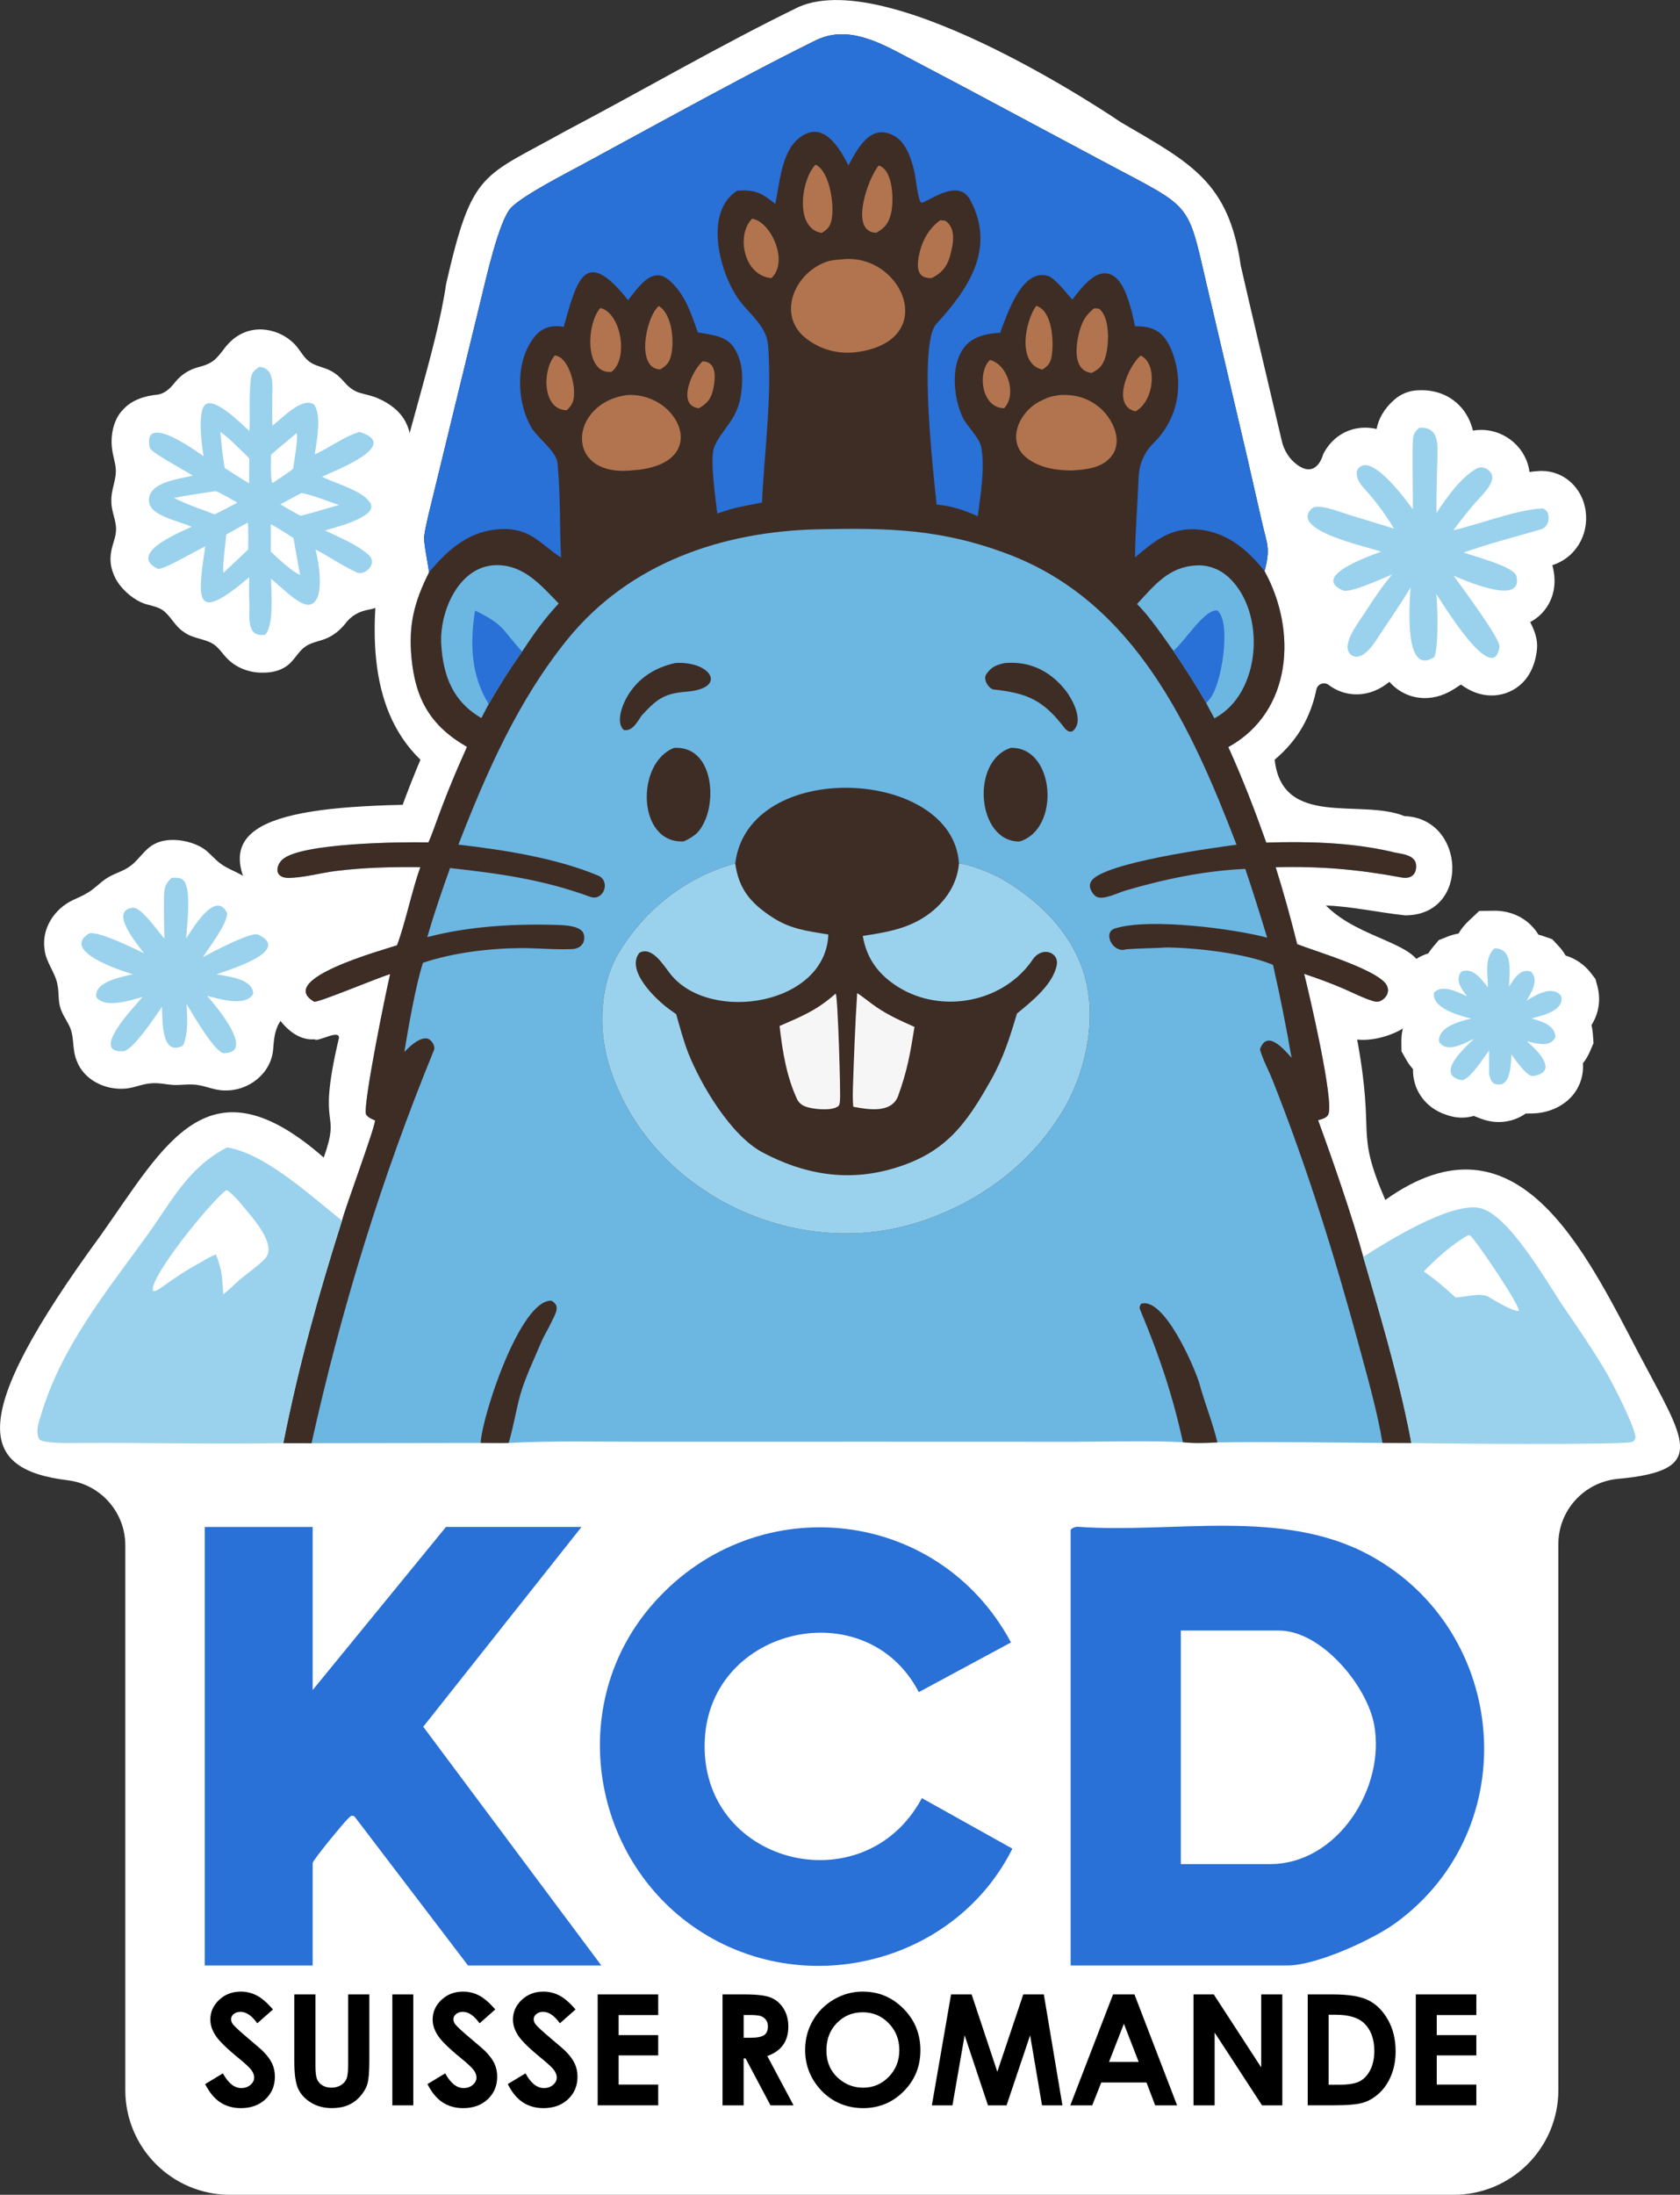 <?xml version="1.0" encoding="UTF-8"?>
<svg id="Layer_3" data-name="Layer 3" xmlns="http://www.w3.org/2000/svg" viewBox="0 0 761.55 994.48">
  <rect x="0" y="0" width="761.55" height="994.48" fill="#333333" stroke="none"/>
  <defs>
    <style>
      .cls-1 {
        fill: #3e2d25;
      }

      .cls-2 {
        fill: #6cb6e2;
      }

      .cls-3 {
        fill: #f6f6f6;
      }

      .cls-4 {
        fill: #9ad2ed;
      }

      .cls-5 {
        fill: #fff;
      }

      .cls-6 {
        fill: #b1744e;
      }

      .cls-7 {
        fill: #2970d7;
      }
    </style>
  </defs>
  <g id="Layer_1" data-name="Layer 1">
    <g>
      <path class="cls-5" d="M743.08,613.7c-24.74-47.19-55.52-112.58-115.12-69.99-13.96-32.42-4.43-27.3-12.75-72.68,12.11,1.47,38.41-7.95,29.41-30.41-.52-13.54-28.01-14.57-43.58-30.32,11.4.36,23.59,3.14,35.9,4.46,29.69.06,27.48-44.06-.28-44.96-19.72-8.11-55.43,5.65-58.85-25.58,10.83-9.04,16.45-19.95,18.91-31.78.53-2.53,3.48-3.66,5.54-2.1l.05.04c3.68,2.77,8.03,4.24,12.58,4.24,6.07,0,11.06-2.51,14.93-5.67.17.19.34.38.52.57,4.12,4.38,9.65,6.79,15.56,6.79,4.63,0,9.21-1.46,13.63-4.35l2.71-1.77c4.48,3.26,9.01,4.94,13.95,4.94,8.12,0,18.33-5.16,20.38-19.71.58-4.13.08-7.72-2.93-13.55,3.22-1.71,5.34-3.88,6.6-5.49,2.39-3.04,6.05-9.61,3.67-19.38-.07-.31-.15-.61-.24-.9,10.34-3.27,16.67-13.55,15.1-24.68-1.48-10.45-9.85-18.03-19.9-18.03-.4,0-.8.01-1.2.04-1.42.09-2.88.23-4.36.43-1.29-10.67-10.75-19.07-21.91-19.07-1.25,0-2.49.11-3.71.32-.94-3.82-2.73-7.89-6.14-11.38-3.09-3.16-8.6-6.93-17.28-6.93-.67,0-1.37.02-2.06.07h0c-3.73.25-7.28,1.72-10.09,4.19h0c-5.11,4.49-7.23,8.97-8.11,13.31-1.72-.4-3.44-.59-5.19-.59-8.14,0-15.26,4.52-19.04,12.08,0,0-2.69,11.13-11.54,4.9-3.67-2.58-6.16-6.52-7.18-10.89-6.54-27.89-14.14-59.86-18.62-79.49-5.41-37.94-22.58-46.45-54.21-64.9,0,0-103.47-70.88-146.07-52.38-34.87,16.88-72.08,38.58-105.78,56.26-37.94,21.27-42.26,17.3-54.19,69.46-8.44,59.37-60.65,168.08-11.6,215.42-2.92,6.94-5.59,13.71-8.07,20.44-67.27,1.38-87.56,12.89-64.94,46.24l4.11,35.83c-3.04,3.97,7.16,25.46,20.9,24.15,1.29,1.67,12.8-5.65,10.83.39-9.97,42.78,1.48,30.19-6.66,53.22-52.29-45.81-71.61-6.43-100.95,35.02-61.68,84.23-55.23,106.29-15.05,111.21,14.87,1.82,26.04,14.48,26.04,29.46v246.83c0,26.21,21.25,47.47,47.47,47.47h554.67c26.21,0,47.47-21.25,47.47-47.47v-247.38c0-15.41,11.8-28.19,27.16-29.58,41.58-3.76,29.93-17.45,9.54-56.36Z"/>
      <g>
        <g>
          <path class="cls-5" d="M118.42,304.79c-5.63-.08-11.34-2.23-15.36-6.34-2.11-2.08-3.7-4.79-6.16-6.47-4.12-2.75-9.69-2.53-13.66-5.7-3.89-2.42-6.12-7.52-9.49-9.8-2.96-2.02-6.62-2.04-9.83-3.6-4.76-2.13-9.59-6.75-11.72-11.11-2.03-4.15-2.57-7.85-1.74-12.18.58-3.17,2.1-6.32,2.15-9.6.12-4.15-2.26-8.53-2.12-12.92-.27-4.92,2.33-9.6,1.99-14.5-.16-2.78-1.2-5.7-1.59-8.6-1.03-6.43.53-14.11,5-18.48,3.93-4.34,9.82-6.11,15.44-6.67,3.73-.53,6.11-3.19,8.32-5.98,2.59-3.11,6.05-5.3,9.94-6.38,3.22-.81,6.35-1.85,8.67-4.39,1.27-1.28,2.38-2.82,3.5-4.25,4.43-5.86,10.31-8.8,17.12-8.54,5.26.29,10.43,2.52,14.19,6.2,2.76,2.53,4.21,6.28,7.28,8.47,2.79,2.06,6.61,2.36,9.88,4.24,2.19,1.18,4.04,2.87,5.67,4.74,1.97,2.3,4.27,4.24,7.21,5.08,2.89.84,5.95,1.37,8.63,2.67,4.91,2.14,9.76,5.76,12.24,10.74,2.26,4.39,2.88,9.91,1.6,14.63-.82,3.31-2.99,6.23-3.08,9.7-.19,3.26,1.9,6.7,2.51,10.34,1.37,5.53-1.76,10.77-1.69,16.21.1,2.64,1.15,5.16,1.74,7.73,1.16,4.93.34,10.38-2.22,14.93-3.18,5.73-8.86,9.84-15.14,11.18-4.79.74-8.52,2.78-11.41,6.73-1.89,2.27-4.14,4.26-6.76,5.64-3.54,2-7.87,2.23-10.85,4.29-2.93,1.88-4.59,5.15-7.03,7.55-3.44,3.42-8.21,4.57-13.02,4.43h-.2Z"/>
          <path class="cls-5" d="M71.43,257.68c2.11,1.02,16.9-7.97,21.6-10.06-3.79,25.15-4.68,34.77,19.93,13.97,0,3.42-.22,7.43.03,10.78.44,6.06-2.01,16.72,7.23,15.23,4.03-4.31,2.7-18.76,2.65-25.33,3.92,3,12.85,12.51,17.37,11.73,7.58-1.32,4.11-20.01,2.76-25,6.18,3.19,12.51,7.58,18.8,10.43,3.64,1.65,9.52-4.15,5.4-7.86-5.15-4.79-13.56-8.12-19.88-11.21,3.52-1.08,24.01-5.97,20.65-12.23-3.04-5.67-15.9-9.04-21.99-12.08,5.65-2.8,36.39-14.25,17-20.33-7.45,2.22-13.81,7.38-20.3,10.15.85-5.94,3.28-17.68-.36-22.59-5.53-3.61-14.62,6.52-18.86,9.61-.13-4.31-.05-8.39-.05-12.68,0-5.36,1.28-13.38-5.86-13.97-2.34,1.6-3.59,2.68-3.91,5.68-.81,7.67-.22,15.59-.58,23.41-3.11-2.68-17.94-18.14-21.06-10.51-2.01,4.9-.72,16.52.3,21.89-2.26-1.47-28.02-20.61-24.42-3.85.47,2.19,15.59,10.11,19.53,12.69-6.38,1.5-21.31,3.05-19.8,12.28,1,6.07,14.16,8.45,19.25,10.88-2.06,1.13-30.1,11.84-15.43,18.97ZM153.69,228.81c-3.89,1.05-7.61,2.16-11.47,3.33l-5.95,1.58c-3.12-1.59-6.19-3.45-9.21-5.23l9.61-5.1c3.95.59,12.6,3.99,17.02,5.43ZM122.86,206.11c3.06-2.98,8.05-6.7,11.54-9.84.98,1.58-1.18,13.43-1.56,16.13-2.28,1.93-6.64,4.7-9.26,6.47-1.12-1.32-.72-10.39-.72-12.75ZM133.01,243.74l2.99,16.8c-4.3-2.13-9.64-7.22-13.25-10.57l-.03-12.46c2.65,1.32,7.59,4.57,10.29,6.23ZM112.48,249l-11.14,10.52c-.76-1.93,1.04-13.83,1.21-17.31l9.78-5.44c.39,3.33.18,8.73.15,12.23ZM112.99,207.69l-.08,11.27c-3.06-1.67-7.91-4.95-11.02-6.9-.93-4.81-1.58-11.45-2.02-16.29,2.98,1.68,10.34,9.19,13.12,11.92ZM78.86,225.64c6.12-1.25,12.59-2.15,18.79-3.1,1.6.31,8.06,4.16,9.91,5.2-3.46,1.88-6.79,3.6-10.31,5.37l-4.99-1.97c-3.51-1.11-10.16-3.84-13.39-5.49Z"/>
          <path class="cls-5" d="M626.05,249.98c-2.55,1.04-32.42,10.78-17.46,17.5,3.38,1.52,17.72-5.28,22.44-7.15-4.78,5.63-9.08,12.22-13.04,18.32-2.54,3.91-10.6,14.26-5.45,18.13,4.01,3.02,8.94-3.11,10.76-5.9,5.36-8.22,11.07-16.26,16.1-24.63-.38,6.93-3.24,40.65,10.81,31.46,1.99-5.19,1.47-22.63.88-28.54,1.87,2.64,25.96,42.84,28.63,23.87.48-3.44-16.3-25.9-20.75-32.14,2.95,1.1,31.91,14.45,28.42.1-1.04-4.28-18.89-8.83-23.9-10.65,11.63-4.1,23.18-7.06,34.93-10.46,5.1-1.48,4.32-9.76.28-9.51-11.64.71-28.59,7.32-39.84,9.86,3.09-4.22,5.94-7.82,9.42-11.93,2.5-2.95,8.31-8.08,8.17-12.14-.11-3.17-4.4-5.63-7.29-3.77-7.03,4-13.71,13.42-17.98,20-.17-8.94.26-17.73.46-26.66.15-6.4-.43-12.47-8.3-11.94-2.41,2.12-2.82,3.25-2.91,6.62-.28,10.03.09,20.29.03,30.32-3.26-4.43-20.21-27.82-25.47-17.32-.24,4.31,2.31,6.65,5.04,9.75,4.6,5.2,8.27,10.39,11.89,16.31l-20.67-6.33c-3.66-1.14-13.93-5.19-16.5-2.84-10.88,9.97,25.51,17.46,31.3,19.64Z"/>
          <path class="cls-5" d="M101.67,494.09c-4.87-.03-9.2-2.45-13.86-2.65-2.93-.23-5.85.27-8.79.19-3.61-.17-7.19-1.16-10.83-.73-4.08.31-7.87,2.23-11.85,2.39-8.85.59-18.37-4.02-21.57-12.66-2.25-5.25-.83-11.4-3.69-16.44-1.3-2.59-3.08-5.03-3.82-7.87-.89-3-.52-6.52-1.14-9.73-.86-5.77-5.23-10.32-5.89-16.16-1.54-9.5,4.3-18.62,12.92-22.63,2.19-1.05,4.48-1.98,6.53-3.24,3-1.75,5.37-4.35,8.22-6.32,3.28-2.24,7.4-3.25,10.41-5.32,4.45-2.82,6.93-8.05,11.67-10.47,6.66-3.64,17.6-1.53,23.06,2.63,2.51,1.94,4.45,4.49,7.07,6.32,2.6,1.96,5.72,3.09,8.58,4.63,4.21,2.22,7.03,6.41,10.81,9.13,2.78,2.12,5.93,3.29,8.85,5.31,3.93,2.64,7.93,7.4,9.29,11.61,3.16,8.53-1.33,14.48-4.56,22.04-1.46,4.05-.9,8.78-2.61,12.75-.93,2.35-2.57,4.34-3.81,6.53-2.24,3.67-2.51,7.99-2.85,12.18-.95,10.95-11.24,18.86-21.95,18.51h-.2Z"/>
          <path class="cls-5" d="M60.26,441.44c-5.11,1.19-17.68,3.36-16.59,10.39,4,5.27,15.59,1.42,20.98-.13-3.54,4.2-24.33,25.66-8.67,24.6,4.16-.28,14.88-16.21,17.42-20.14.38,5.92-.52,22.79,9.56,17.62,2.44-5.18,1.98-13.22,1.58-18.87,2.5,4.01,12.93,22.3,17.02,22.28,14.62-.1-4.18-21.97-7.67-25.94,5.43,1.34,17.37,5.13,20.88-.86.14-6.86-11.58-8.01-16.7-8.9,5.25-1.89,34.57-10.53,19.01-18-3.18-1.53-21.42,8.26-25.12,10.2,2.89-4.38,11.39-15.48,10.97-20.08-5.27-10.42-15.4,6.96-18.53,11.56.34-5.7,2.53-22.55-1.19-26.24-1.46-1.45-3.47-1.24-5.36-1.18-3.04,2.77-3.41,4.57-3.51,8.95-.13,6.05.08,12.48.19,18.55-2.81-3-10.45-14.38-14.31-13.94-11.13,1.25,2.44,16.98,5.11,20.65-3.83-1.89-22-10.86-25.17-8.85-12.43,7.89,14.61,16.76,20.11,18.33Z"/>
          <path class="cls-5" d="M679.48,508.42c-2.82,0-5.68-.55-8.49-1.65l-2.92-1.13c-1.71.5-3.52.78-5.46.78-1.37,0-2.74-.15-4.06-.45-12.48-2.79-16.21-11.59-17.24-15.24-.61-2.18-.85-4.3-.79-6.33-1.17-1.27-2.2-2.68-3.08-4.24l-2.14-3.79-.06-4.35c-.04-3.12.51-6.11,1.61-8.9-2.71-3.94-4.55-9.07-3.72-15.49l.66-5.12,3.4-3.89c2.77-3.17,6.29-5.42,10.27-6.63.59-.95,1.25-1.87,2-2.75l2.74-3.26,3.95-1.58c1.62-.65,3.29-1.11,4.98-1.38,1.17-1.99,2.68-3.92,4.61-5.74l4.81-4.52,6.96-.09c6.64,0,12.67,2.51,16.98,7.06,1.15,1.21,2.11,2.48,2.91,3.79.79.19,1.57.42,2.34.7l3.91,1.38,2.83,3.03c1.26,1.34,2.33,2.8,3.21,4.34,4.51,1.37,8.5,4.1,11.46,7.93l2.09,2.72.88,3.32c1.52,5.76.72,11.72-2.25,16.78-.15.25-.29.49-.45.73.3,1.26.51,2.61.62,4.04l.31,4.17-1.65,3.84c-.84,1.95-1.91,3.73-3.17,5.3.4,5.25-1.24,10.45-4.64,14.5-4.25,5.08-11.17,8.16-18.51,8.23l-2.78.03c-3.83,2.72-8.21,3.85-12.12,3.85Z"/>
          <path class="cls-5" d="M694.07,440.27c-4.89-1.73-7.71,3.23-10.01,6.73.11-6.26,2.16-17.42-6.69-17.31-4.63,4.35-2.92,11.64-2.9,17.66-2.76-3.5-6.75-9.25-12.01-7.15-3.17,3.76.14,8.06,2.6,11.21-3.88-1.76-11.46-5.73-15.06-1.61-.91,7.09,11.52,10.35,16.77,11.69-5.15,1.4-14.61,3.53-14.52,10.31,3.26,5.77,11.67.89,15.93-1.2-3.09,3.17-18.14,16.03-5.92,18.77,3.46.77,10.75-10.74,12.73-13.41l.04,10.82c.61,2.1.59,2.7,2.11,4.13,7.65,2.97,7.73-8.19,7.98-13.12,2.18,2.86,5.99,8.58,9.11,9.74,2.68-.02,6.88-1.37,6.31-4.75-.73-4.27-5.35-8.14-8.34-10.98,4.2.96,10.68,3.1,12.89-2.03-.42-5.58-6.42-7-10.86-8.33,4.43-1.16,15.21-3.51,13.45-10.15-3.97-5.15-11.54-.43-15.66,2.07,2.14-3.68,5.73-9.18,2.05-13.11Z"/>
        </g>
        <g>
          <path class="cls-2" d="M194.48,259.32c-.48-4.5-2.61-13.54-2.14-16.68.81-5.52,2.88-13.36,4.23-18.92l8.24-33.88,13.02-53.33c2.09-8.43,8.33-37.1,14.08-42.64,5.98-5.77,24.24-15.05,32.6-19.6l41.76-22.69c20.94-11.34,42.1-22.7,63.44-33.26,14.55-7.2,29.26,1.1,41.77,7.69l25.45,13.42,62.01,33.12c44.82,24.03,38.31,16.45,50.24,65.74l16.32,69.61,6.44,28.25c2.37,10.51,4.08,12.04,1.28,22.62,14.81,26.87,12.7,63.65-16.41,79.74,6.69,14.86,11.74,27.91,17.2,43.28,18.8-.57,38.02-.13,56.43,4.05,4.09,1.26,11.69.9,11.52,6.92-.11,4.02-3.01,5.52-6.57,4.85-19.57-3.66-37.15-5.21-57.12-4.66,3.68,11.7,6.77,22.94,9.76,34.85,7.67,3.07,38,11.96,40.77,19.03.52,1.34.53,2.37,0,3.7-.58,1.43-2.35,2.98-3.86,3.29-.94.19-1.9-.03-2.79-.31-4.54-1.43-8.95-3.73-13.33-5.62-5.76-2.48-11.68-4.63-17.63-6.61,2.19,8.64,13.82,58.32,10.89,63.79-.85,1.59-2.97,2.04-4.58,2.5,6.26,17.07,15.65,44.06,20.48,61.96,7.2,24.77,14.6,49.54,19.92,74.82.64,3.05,1.38,6.41,1.84,9.49l-13.06-.04c-24.56-.13-50.33-.63-74.79-.21-4.75.29-10.93.46-15.63-.08-13.57-.83-34.64-.22-48.63-.23l-92.8-.03-104.13.02c-18.64.02-41.79-.49-60.1.55-4.13.09-8.53,0-12.69,0l-76.67.11-12.79-.03c6.99-35.24,15.74-66.52,26.6-100.81,1.7-6.63,14.96-42.09,14.96-45.4-1.76-.84-3-1.18-4.09-2.77-1.44-4.37,9.08-55.81,10.95-63.54-5.25,1.51-33.14,13.25-34.47,12.48-17.57-10.15,30.78-23.26,37.58-25.54,3.84-10.2,6.56-24.08,10.56-35.4-12.91-.15-25.33.14-38.15,1.72-6.55.8-13.11,2.66-19.67,3.08-1.84.12-3.93.25-5.54-.85-.87-.59-1.39-1.53-1.41-2.58-.03-1.89.89-3.53,2.24-4.79,8.15-7.63,54.57-8.08,66.21-7.78,1.16-2.61,2.24-5.52,3.21-8.22,4.3-11.99,9.02-23.47,14.27-35.08-16.36-9.42-23.35-21.36-25.15-40.32-1.43-15.01,1.27-25.45,7.95-38.76Z"/>
          <path class="cls-1" d="M194.48,259.32c-.48-4.5-2.61-13.54-2.14-16.68.81-5.52,2.88-13.36,4.23-18.92l8.24-33.88,13.02-53.33c2.09-8.43,8.33-37.1,14.08-42.64,5.98-5.77,24.24-15.05,32.6-19.6l41.76-22.69c20.94-11.34,42.1-22.7,63.44-33.26,14.55-7.2,29.26,1.1,41.77,7.69l25.45,13.42,62.01,33.12c44.82,24.03,38.31,16.45,50.24,65.74l16.32,69.61,6.44,28.25c2.37,10.51,4.08,12.04,1.28,22.62,14.81,26.87,12.7,63.65-16.41,79.74,6.69,14.86,11.74,27.91,17.2,43.28,18.8-.57,38.02-.13,56.43,4.05,4.09,1.26,11.69.9,11.52,6.92-.11,4.02-3.01,5.52-6.57,4.85-19.57-3.66-37.15-5.21-57.12-4.66,3.68,11.7,6.77,22.94,9.76,34.85,7.67,3.07,38,11.96,40.77,19.03.52,1.34.53,2.37,0,3.7-.58,1.43-2.35,2.98-3.86,3.29-.94.19-1.9-.03-2.79-.31-4.54-1.43-8.95-3.73-13.33-5.62-5.76-2.48-11.68-4.63-17.63-6.61,2.19,8.64,13.82,58.32,10.89,63.79-.85,1.59-2.97,2.04-4.58,2.5,6.26,17.07,15.65,44.06,20.48,61.96,7.2,24.77,14.6,49.54,19.92,74.82.64,3.05,1.38,6.41,1.84,9.49l-13.06-.04c-2.22-13.73-6.71-29.48-10.38-43.04-11.09-41.02-23.78-81.91-39.48-121.41-1.79-4.51-4.4-9.23-5.68-13.85,3.13-9.27,10.93,0,14.33,3.79-2.55-14.67-5.14-27.63-8.41-42.1-12.5-5.23-34.18-7.67-47.81-7.9-6.54.36-12.06.39-18.69.83-6.11,2.04-10.88-7.64-5.16-9.43,16.05-5.02,55.08.39,69.02,4.17-3.23-10.54-6.4-20.71-9.93-31.16-18.33.81-36.81,4.66-54.37,9.83-3.18.94-9.85,4.35-12.95,2.86-1.47-.71-2.81-2.88-3.08-4.45-.19-1.13.1-2.04.78-2.95,6.03-8.13,54.55-14.76,65.65-16.24-20.47-53.3-46.08-109.83-103.33-131.58-30.23-11.49-54.24-12.02-86.1-11.35-43.52.91-85.96,15.22-114.11,50.19-22.2,27.5-36.43,59.89-49.18,92.69,20.63,2.4,44.38,6.06,63.68,14.17,5.47,2.99,1.79,11.57-3.86,9.51-21.47-7.84-40.95-10.55-63.61-13.06-3.71,10.34-7.28,20.73-10.33,31.3,18.91-4.98,39.78-6.13,59.27-5.51,3.1.1,10.76.4,11.69,4.25.9,3.74-1.35,6.5-5.29,6.68-7.42.34-14.95-.4-22.4-.46-14.8.07-31.12,1.98-45.23,6.67-3.49,11.04-6.48,28.85-8.44,40.36,2.39-2.3,5.92-5.88,9.39-6.1,2.47-.35,4.89,3.26,4.02,5.38-23.77,58.03-41.83,116.62-55.47,178.04l-12.79-.03c6.99-35.24,15.74-66.52,26.6-100.81,1.7-6.63,14.96-42.09,14.96-45.4-1.76-.84-3-1.18-4.09-2.77-1.44-4.37,9.08-55.81,10.95-63.54-5.25,1.51-33.14,13.25-34.47,12.48-17.57-10.15,30.78-23.26,37.58-25.54,3.84-10.2,6.56-24.08,10.56-35.4-12.91-.15-25.33.14-38.15,1.72-6.55.8-13.11,2.66-19.67,3.08-1.84.12-3.93.25-5.54-.85-.87-.59-1.39-1.53-1.41-2.58-.03-1.89.89-3.53,2.24-4.79,8.15-7.63,54.57-8.08,66.21-7.78,1.16-2.61,2.24-5.52,3.21-8.22,4.3-11.99,9.02-23.47,14.27-35.08-16.36-9.42-23.35-21.36-25.15-40.32-1.43-15.01,1.27-25.45,7.95-38.76Z"/>
          <path class="cls-7" d="M194.48,259.32c-.48-4.5-2.61-13.54-2.14-16.68.81-5.52,2.88-13.36,4.23-18.92l8.24-33.88,13.02-53.33c2.09-8.43,8.33-37.1,14.08-42.64,5.98-5.77,24.24-15.05,32.6-19.6l41.76-22.69c20.94-11.34,42.1-22.7,63.44-33.26,14.55-7.2,29.26,1.1,41.77,7.69l25.45,13.42,62.01,33.12c44.82,24.03,38.31,16.45,50.24,65.74l16.32,69.61,6.44,28.25c2.37,10.51,4.08,12.04,1.28,22.62-7.72-9.69-17.03-17.63-29.92-18.83-12.49-1.17-19.91,5.13-28.8,12.63.11-11.83,1.16-23.89,1.61-35.72.26-6.64,2.33-11.64,7.04-16.34,11.16-11.11,13.7-27.19,7.96-41.65-3.25-8.18-8.02-11.2-16.61-11.02-1.23-5.96-3.74-17.68-8.54-21.87-7.78-6.79-15.5,4.27-19.91,9.8-2.34-2.7-7.86-9.65-10.75-10.64-12.31-4.21-19.26,18.88-21.95,25.67-4.73.22-9.93,1.1-13.78,4.1-9.35,7.29-7.75,25.39-2.86,34.86,1.74,3.37,7.26,8.69,8.04,12.64,1.87,9.4-.33,22.04-1.51,31.52-6.29-2.86-11.8-4.6-18.67-5.33-1.3-12.69-8.37-72.81-.14-81.79,14.18-15.47,27.25-34.03,15.38-56.19-5.66-10.57-19.77,1.63-22.3,1.21-1.6-2-2.3-11.06-3.08-14.23-1.3-5.54-3.69-12.96-8.93-15.95-10.85-6.2-16.81,5.82-20.9,13.29-3.97-7.76-11.59-21.26-22.66-12.14-7.7,6.35-8.5,20.18-10.5,29.6-6.46-5.16-9-6.45-17.22-6.01-15.62,9.77-7.86,38.46,1.48,50.43,4.74,6.08,11.84,11.27,12.49,19.73,1.8,23.46-1.67,47.55-2.77,71.12-8.28,1.83-11.75,1.9-20.26,5.06-.75-6.37-3.49-24.97-1.41-30.15,3.23-8.04,10.54-12.08,12.15-23.84.97-7.12,1.07-14.82-3.3-21.38-3.47-5.22-10.4-5.69-16.27-6.72-3.09-8.68-5.77-17.43-13.04-23.68-7.82-6.72-14.12,3.6-18.57,9.06-19.54-24.59-23.14-9.41-29.2,12.1-5.02-.94-9.69.15-13.09,4.32-8.68,10.63-8.38,28.51-2.13,40.25,2.36,5.04,11.81,11.51,12.38,16.95,1.44,13.54.96,29.43,1.65,43.01-9.72-6.27-14.15-14.24-29.31-12.75-13.24,1.3-22.48,9.69-30.55,19.45Z"/>
          <path class="cls-2" d="M218.18,325.37c-12.8-7.5-17.24-18.87-18.16-33.3-.95-14.84,8.04-36.11,25.37-36,12.31.08,19.98,9.29,27.88,17.37-7.01,7.57-10.96,13.33-16.6,21.78-6.04,8.59-9.88,14.75-15.15,23.79-1.13,2.1-2.23,4.24-3.33,6.36Z"/>
          <path class="cls-7" d="M215.34,276.65c13.5,6.55,12.29,8.7,21.02,18.24l.3.33c-6.04,8.59-9.88,14.75-15.15,23.79-8.11-13.12-8.51-27.48-6.17-42.36Z"/>
          <path class="cls-2" d="M515.41,273.7c7.91-8.51,14.38-16.93,27.06-17.51,5.53-.25,10.69,1.82,14.72,5.62,16.81,15.86,14.61,52.46-6.69,63.67-1.23-2.25-2.54-4.57-3.68-6.85-4.65-8.21-9.68-15.91-14.94-23.73-4.72-6.58-10.9-15.78-16.47-21.2Z"/>
          <path class="cls-7" d="M531.88,294.9c4.88-3.81,13.78-18.67,19.82-18.33,6.71,4.66,2.15,34.98-3.82,40.71-.29.28-.77,1.01-1.06,1.35-4.65-8.21-9.68-15.91-14.94-23.73Z"/>
          <path class="cls-6" d="M381.46,117.53c27.66-3.33,45.25,37.38,6.13,42.12-7.87.74-15.13-1.08-21.66-5.89-13.56-9.98-6.68-28.21,6.72-34.35,3.17-1.46,5.34-1.57,8.81-1.88Z"/>
          <path class="cls-6" d="M480.57,178.98c6.62-.29,12.24,1.13,17.61,5.46,6.22,5.02,11.42,15.8,5.2,22.82-4.31,4.87-11.03,5.48-17.18,5.91-7.07.02-13.92-.99-19.73-4.9-10.97-7.36-4.88-21.45,4.93-26.44,3.73-1.9,5.17-2.29,9.17-2.86Z"/>
          <path class="cls-6" d="M284.39,179c23.69-1.33,38.65,31.52,2.71,34.07-31.87,3.7-29.34-30.66-2.71-34.07Z"/>
          <path class="cls-6" d="M495.85,139.78c1.22-.11,1.09-.05,2.33.11,5.17,3.81,4.62,16.83,2.74,22.39-1.2,3.54-2.84,5.14-6.14,6.71-9.37-1.19-6.97-14.69-4.8-20.94,1.31-3.78,2.88-5.7,5.88-8.27Z"/>
          <path class="cls-6" d="M272.15,139.58c9.26,2.06,13,22.77,5.05,28.93-12.34,1.14-11.38-22.01-5.05-28.93Z"/>
          <path class="cls-6" d="M369.69,74.61c6.59,2.95,8.86,19.48,7.09,25.72-.79,2.79-1.97,3.78-4.34,5.21-12.6-2.1-9.1-24.57-2.75-30.93Z"/>
          <path class="cls-6" d="M398.33,75c6.6,1.95,6.92,16.05,5.6,21.57-1.12,4.69-2.69,6.51-6.63,8.89-12.53-.05-3.9-24.7,1.04-30.46Z"/>
          <path class="cls-6" d="M340.93,99.09c8.62,1.34,16.81,19.67,8.71,26.93-12.46-1.11-16.12-19.45-8.71-26.93Z"/>
          <path class="cls-6" d="M426.23,99.77l2.2.21c5.31,3.46,3.63,11.11,2.11,16.38-1.33,4.6-3.86,7.51-8.15,9.62-6.18.39-6.88-4.17-6.01-9.21,1.18-6.83,4.13-12.82,9.84-17Z"/>
          <path class="cls-6" d="M469.74,138.56c7.39,2.32,8.04,16.3,7,22.78-.51,3.14-1.67,4.46-4.25,6.13-11.52-2.65-7.84-21.95-2.75-28.92Z"/>
          <path class="cls-6" d="M298.61,138.64c6.02,3.64,7.14,15.83,5.64,22.19-.84,3.55-1.95,4.66-4.94,6.54-11.08-.18-6.75-23.25-.7-28.73Z"/>
          <path class="cls-6" d="M251.53,161.05c5.91.76,8.73,11.52,8.69,16.69-.03,3.99-.54,5.4-3.28,8.14-11.2-.08-11.17-18.39-5.41-24.83Z"/>
          <path class="cls-6" d="M517.05,161.12c7.72,3.48,6.33,20.57-2.34,25.27-10.97-2.51-3.5-20.17,2.34-25.27Z"/>
          <path class="cls-6" d="M448.79,163.11c8.12,2.1,12.27,15.83,6.36,21.87-10.72-.28-11.98-16.97-6.36-21.87Z"/>
          <path class="cls-6" d="M318.47,163.75c6.55.05,5.89,7.65,4.88,12.36-.96,4.47-2.6,6.58-6.5,8.87-10.15-1.04-3.42-16.79,1.62-21.23Z"/>
          <path class="cls-1" d="M536.23,653.49c-4.63-21.09-10.66-39.08-18.94-58.91-.77-1.84-1.01-2.19-.08-3.78,10.43-3.58,24.69,29.43,26.66,36.71,2.28,8.4,6.05,17.7,7.99,26.06-4.75.29-10.93.46-15.63-.08Z"/>
          <path class="cls-1" d="M217.88,653.81c.61-12.19,17.94-65.01,32.05-64.45,4.43,2.33,1.7,6.11.15,9.48-1.42,3.1-3.5,6.34-4.81,9.47-3.3,7.89-7.16,15.73-9.51,23.96-1.99,7.32-2.99,14.32-5.19,21.54-4.13.09-8.53,0-12.69,0Z"/>
          <path class="cls-1" d="M333.28,391.26c5.85-48.03,98.84-43.41,101.41.01,4.77.3,14.89,4.37,19.18,6.83,16.7,9.61,31.93,24.45,37.54,43.25,5.79,19.37,1.27,42.25-8.23,59.56-15.1,26.64-40.64,45.24-69.73,53.74-56.13,16.41-120.82-16.25-137.62-72.89-4.63-15.61-3.96-35.88,4.77-50.22,11.93-19.61,30.4-34.15,52.68-40.28Z"/>
          <path class="cls-4" d="M434.69,391.27c4.77.3,14.89,4.37,19.18,6.83,16.7,9.61,31.93,24.45,37.54,43.25,5.79,19.37,1.27,42.25-8.23,59.56-15.1,26.64-40.64,45.24-69.73,53.74-56.13,16.41-120.82-16.25-137.62-72.89-4.63-15.61-3.96-35.88,4.77-50.22,11.93-19.61,30.4-34.15,52.68-40.28,1.56,11.35,6.79,17.7,16.19,23.97,8.81,5.87,16,6.49,26.01,8.22-1.18,31.88-53.23,40.33-71.32,18.21-3.31-4.05-8.47-13.15-14.31-9.94-6.38,7.97,7.42,21.13,13.48,25.54l3.18,2.27c1.46,5.16,3.54,12.75,5.46,17.57,5.85,14.67,19.33,37.45,33.75,45.1,18.9,10.02,38.57,13.36,59.35,7.21,23.28-6.89,32.64-19.51,44.24-40.21,5.62-10.04,8.44-19.07,11.67-29.96,6.53-5.3,16.62-13.37,18.08-22.17.93-5.65-6.75-8.46-10.95-2.26-13.2,19.45-41.18,24.73-60.91,12.44-8.98-5.6-14.37-12.92-16.1-23.17,9.83-1.52,19.1-2.93,27.7-8.42,8.55-5.45,15.03-14.03,15.9-24.38Z"/>
          <path class="cls-3" d="M388.56,450c1.48.81,6.64,4.95,8.78,6.37,5.98,3.99,10.73,6.04,17.2,8.94-1.94,12.14-3.27,19.86-7.53,31.6-3.24,7.71-13.69,5.8-20.22,4.58-.25-2.76-.25-5.51-.16-8.28.46-14.41,1-28.83,1.93-43.22Z"/>
          <path class="cls-3" d="M378.77,450.25s.06.05.09.08c.9,1.14,2.28,44.47,1.9,48.29-.1.97-.09,2.19-.96,2.76-2.87,1.89-9.48,1.33-12.8.55-2.47-.58-4.16-1.34-5.51-3.52-4.95-10.42-6.82-22.17-8.1-33.52,10.4-4.53,16.85-7.12,25.38-14.64Z"/>
          <path class="cls-1" d="M305.58,338.87c16.48-.86,19.06,20.65,14.25,32.33-2.23,5.4-4.74,7.79-9.95,10.06-21.21,1-21.74-35.76-4.29-42.39Z"/>
          <path class="cls-1" d="M458.22,338.86c20.08-.5,22.67,36.81,3.97,42.43-19.36.29-22.42-36.51-3.97-42.43Z"/>
          <path class="cls-1" d="M455.31,300.46c11.11-1.03,20.24,3.28,27.25,11.79,3.58,4.34,9.31,14.92,3.43,19.22-2.03.02-1.03.22-3-1.05-10.03-13.34-17.34-16.31-32.58-18.01-1.93-.21-5.04-4.38-3.33-6.89,2.32-3.38,4.24-4.08,8.22-5.07Z"/>
          <path class="cls-1" d="M306.03,300.42c16.46-1.02,23.99,11.56,5.02,13.01-10.27.78-13.58,3.63-20.26,10.87-1.89,2.79-4.1,7.2-8.02,6.48-3.99-3.68-.33-12.2,2.05-15.99,4.98-7.91,12.2-12.29,21.21-14.36Z"/>
          <path class="cls-4" d="M102.87,519.94c-17.97,9.34-25.19,24.71-36.54,40.33-18.42,25.37-38.46,50.03-47.64,80.54-1.14,3.78-2.77,7.64-.87,11.39,2.04,1.99,14.7,1.67,17.9,1.64,30.46-.24,61.24.65,91.67.07l1.02-.03c6.99-35.24,15.74-66.52,26.6-100.81-13.64-10.78-34.87-30.57-52.14-33.14ZM120.04,570.46c-2.96,3.1-8.31,6.73-11.74,9.73-2.33,2.03-4.66,4.4-7.08,6.3-.58-7.97-.47-10.71-3.34-18.12-2.97,1.28-3.92,1.79-6.66,3.52-6.42,3.34-11.94,7.18-17.83,11.3-1.34.94-2.67,2.02-4.03,1.75-2.17-5.62,26.82-41.37,33.36-45.76,2.18,1.25,5.78,5.28,7.51,7.44,3.81,4.76,15.86,17.48,9.8,23.84Z"/>
          <path class="cls-4" d="M728.32,622.16c-5.94-10.12-12.78-20.12-19.43-29.82-7.32-10.68-25.22-42.84-38.55-45.05-13.35-2.21-40.71,14.73-52.39,22.23,7.2,24.77,14.6,49.54,19.92,74.82.64,3.05,1.38,6.41,1.84,9.49,10.38.34,95.48.94,99.93-.41,1.26-.38,1.26-.93,1.75-2.06-.14-4.7-10.21-24.2-13.07-29.21ZM688.43,594.03c-3.42-.09-10.48-4.58-13.78-6.45-3.45-1.9-9.65,0-14.81.34-5.11-4.64-8.78-7.83-14.42-11.81,6.11-6.27,12.49-12.05,20.11-16.45l.94.2c2.22,1.64,22.96,32.11,21.97,34.17Z"/>
          <path class="cls-4" d="M167.21,251.56c-5.15-4.79-13.56-8.12-19.88-11.21,3.52-1.08,24.01-5.97,20.65-12.23-3.04-5.67-15.9-9.04-21.99-12.08,5.65-2.8,36.39-14.25,17-20.33-7.45,2.22-13.81,7.38-20.3,10.15.85-5.94,3.28-17.68-.36-22.59-5.53-3.61-14.62,6.52-18.86,9.61-.13-4.31-.05-8.39-.05-12.68,0-5.36,1.28-13.38-5.86-13.97-2.34,1.6-3.59,2.68-3.91,5.68-.81,7.67-.22,15.59-.58,23.41-3.11-2.68-17.94-18.14-21.06-10.51-2.01,4.9-.72,16.52.3,21.89-2.26-1.47-28.02-20.61-24.42-3.85.47,2.19,15.59,10.11,19.53,12.69-6.38,1.5-21.31,3.05-19.8,12.28,1,6.07,14.16,8.45,19.25,10.88-2.06,1.13-30.1,11.84-15.43,18.97,2.11,1.02,16.9-7.97,21.6-10.06-3.79,25.15-4.68,34.77,19.93,13.97,0,3.42-.22,7.43.03,10.78.44,6.06-2.01,16.72,7.23,15.23,4.03-4.31,2.7-18.76,2.65-25.33,3.92,3,12.85,12.51,17.37,11.73,7.58-1.32,4.11-20.01,2.76-25,6.18,3.19,12.51,7.58,18.8,10.43,3.64,1.65,9.52-4.15,5.4-7.86ZM92.26,231.13c-3.51-1.11-10.16-3.84-13.39-5.49,6.12-1.25,12.59-2.15,18.79-3.1,1.6.31,8.06,4.16,9.91,5.2-3.46,1.88-6.79,3.6-10.31,5.37l-4.99-1.97ZM112.48,249l-11.14,10.52c-.76-1.93,1.04-13.83,1.21-17.31l9.78-5.44c.39,3.33.18,8.73.15,12.23ZM112.91,218.96c-3.06-1.67-7.91-4.95-11.02-6.9-.93-4.81-1.58-11.45-2.02-16.29,2.98,1.68,10.34,9.19,13.12,11.92l-.08,11.27ZM122.86,206.11c3.06-2.98,8.05-6.7,11.54-9.84.98,1.58-1.18,13.43-1.56,16.13-2.28,1.93-6.64,4.7-9.26,6.47-1.12-1.32-.72-10.39-.72-12.75ZM122.75,249.98l-.03-12.46c2.65,1.32,7.59,4.57,10.29,6.23l2.99,16.8c-4.3-2.13-9.64-7.22-13.25-10.57ZM142.23,232.14l-5.95,1.58c-3.12-1.59-6.19-3.45-9.21-5.23l9.61-5.1c3.95.59,12.6,3.99,17.02,5.43-3.89,1.05-7.61,2.16-11.47,3.33Z"/>
          <path class="cls-4" d="M643.34,193.82c7.87-.53,8.44,5.54,8.3,11.94-.2,8.92-.62,17.71-.46,26.66,4.27-6.58,10.95-16,17.98-20,2.89-1.85,7.18.6,7.29,3.77.14,4.05-5.67,9.18-8.17,12.13-3.48,4.1-6.33,7.71-9.42,11.93,11.24-2.55,28.19-9.16,39.84-9.86,4.04-.25,4.83,8.04-.28,9.51-11.75,3.4-23.3,6.36-34.93,10.46,5,1.81,22.85,6.36,23.9,10.65,3.49,14.35-25.47,1-28.42-.11,4.46,6.24,21.24,28.69,20.75,32.14-2.67,18.98-26.76-21.23-28.63-23.87.6,5.91,1.11,23.35-.88,28.54-14.05,9.19-11.19-24.53-10.81-31.46-5.03,8.37-10.74,16.41-16.1,24.63-1.82,2.8-6.75,8.93-10.76,5.9-5.15-3.88,2.92-14.23,5.45-18.13,3.96-6.1,8.26-12.69,13.04-18.32-4.73,1.87-19.06,8.67-22.44,7.15-14.96-6.73,14.91-16.47,17.46-17.5-5.8-2.18-42.18-9.67-31.3-19.64,2.57-2.36,12.84,1.7,16.5,2.84l20.67,6.33c-3.61-5.92-7.29-11.11-11.89-16.31-2.73-3.09-5.28-5.44-5.04-9.75,5.25-10.5,22.2,12.9,25.47,17.32.06-10.04-.3-20.29-.03-30.32.09-3.38.5-4.51,2.91-6.62Z"/>
          <path class="cls-4" d="M77.84,397.76c1.89-.07,3.9-.27,5.36,1.18,3.72,3.7,1.53,20.54,1.19,26.24,3.14-4.6,13.26-21.99,18.53-11.56.42,4.59-8.08,15.69-10.97,20.07,3.7-1.95,21.94-11.73,25.12-10.2,15.56,7.47-13.76,16.11-19.01,18,5.12.89,16.84,2.05,16.7,8.9-3.51,5.99-15.44,2.2-20.88.86,3.49,3.96,22.29,25.84,7.67,25.94-4.09.03-14.52-18.27-17.02-22.27.4,5.66.87,13.7-1.58,18.87-10.07,5.16-9.17-11.7-9.56-17.62-2.54,3.93-13.26,19.86-17.42,20.14-15.66,1.06,5.13-20.4,8.67-24.6-5.39,1.55-16.98,5.39-20.98.13-1.09-7.03,11.48-9.2,16.59-10.39-5.5-1.57-32.54-10.44-20.11-18.33,3.17-2.01,21.33,6.96,25.17,8.85-2.68-3.67-16.24-19.39-5.11-20.65,3.86-.43,11.5,10.94,14.31,13.94-.11-6.07-.32-12.5-.19-18.55.09-4.38.47-6.18,3.51-8.95Z"/>
          <path class="cls-4" d="M677.37,429.7c8.85-.11,6.8,11.05,6.69,17.31,2.3-3.51,5.11-8.47,10.01-6.73,3.68,3.93.09,9.42-2.05,13.11,4.12-2.5,11.68-7.23,15.66-2.07,1.76,6.64-9.02,9-13.45,10.15,4.44,1.33,10.43,2.74,10.86,8.33-2.21,5.13-8.69,2.99-12.89,2.03,2.99,2.84,7.61,6.71,8.34,10.98.57,3.38-3.62,4.72-6.31,4.75-3.11-1.17-6.92-6.88-9.11-9.74-.25,4.93-.33,16.09-7.98,13.12-1.52-1.42-1.5-2.03-2.11-4.13l-.04-10.82c-1.98,2.67-9.28,14.18-12.73,13.41-12.23-2.74,2.83-15.6,5.92-18.77-4.26,2.1-12.67,6.98-15.93,1.2-.09-6.78,9.38-8.91,14.52-10.31-5.25-1.34-17.68-4.61-16.77-11.69,3.6-4.13,11.18-.15,15.06,1.61-2.46-3.15-5.76-7.45-2.6-11.21,5.26-2.1,9.25,3.65,12.01,7.15-.02-6.02-1.73-13.31,2.9-17.65Z"/>
        </g>
      </g>
      <g>
        <path class="cls-7" d="M485.33,890.59v-197.21c0-.83,2.42-1.77,3.44-1.55,43.3,3.07,92.55-8.62,132.07,12.86,63.28,34.4,70.57,124.07,11.65,166.75-10.54,7.63-35.97,19.14-48.77,19.14h-98.38ZM535.27,844.65h40.45c30.61,0,52.46-34.6,47.19-63.15-3.29-17.84-24-42.69-43.19-42.69h-44.45v105.84Z"/>
        <g>
          <path class="cls-7" d="M141.74,691.88v73.89l60.43-73.89h61.43l-71.74,90.53,80.73,108.18h-60.43l-51.42-67.47c-1.41-1.03-2.12.18-3.07,1.02-1.5,1.32-15.93,18.74-15.93,20.02v46.43h-48.94v-198.7h48.94Z"/>
          <path class="cls-7" d="M416.49,766.72c-23.67-45.62-94.42-29.79-97.01,21.47-2.86,56.55,72.2,75.52,98.41,26.56l41.03,22.9c-25.06,50.06-89.25,67.93-137.7,39.76-52.19-30.34-65.93-102.42-26.63-149.05,45.85-54.41,130.22-46.5,163.7,15.85l-41.79,22.51Z"/>
        </g>
      </g>
      <g>
        <path d="M123.72,910.53l-7.09,6.25c-2.49-3.46-5.02-5.19-7.6-5.19-1.26,0-2.28.34-3.08,1.01-.8.67-1.2,1.43-1.2,2.27s.29,1.64.86,2.39c.78,1,3.11,3.16,7.02,6.46,3.65,3.05,5.86,4.98,6.64,5.77,1.94,1.96,3.31,3.83,4.12,5.62.81,1.79,1.22,3.74,1.22,5.86,0,4.12-1.43,7.53-4.28,10.22-2.85,2.69-6.57,4.03-11.15,4.03-3.58,0-6.7-.88-9.36-2.63-2.66-1.75-4.93-4.51-6.82-8.27l8.04-4.85c2.42,4.44,5.2,6.66,8.35,6.66,1.64,0,3.02-.48,4.14-1.44,1.12-.96,1.68-2.06,1.68-3.31,0-1.14-.42-2.28-1.27-3.42-.85-1.14-2.7-2.88-5.58-5.23-5.48-4.46-9.01-7.91-10.61-10.34-1.6-2.43-2.4-4.85-2.4-7.26,0-3.49,1.33-6.47,3.99-8.97,2.66-2.49,5.94-3.74,9.84-3.74,2.51,0,4.9.58,7.17,1.74,2.27,1.16,4.73,3.28,7.37,6.36Z"/>
        <path d="M133.39,903.69h9.6v32.5c0,2.8.24,4.78.73,5.94.49,1.16,1.3,2.09,2.43,2.78s2.49,1.04,4.08,1.04c1.69,0,3.14-.39,4.36-1.16,1.22-.77,2.06-1.76,2.53-2.95.47-1.2.7-3.48.7-6.85v-31.31h9.6v29.97c0,5.06-.29,8.57-.85,10.52-.57,1.96-1.66,3.85-3.26,5.67-1.61,1.82-3.46,3.17-5.55,4.05-2.1.88-4.53,1.32-7.31,1.32-3.65,0-6.82-.84-9.52-2.51-2.7-1.67-4.63-3.77-5.79-6.29-1.16-2.52-1.74-6.77-1.74-12.76v-29.97Z"/>
        <path d="M177.85,903.69h9.5v50.27h-9.5v-50.27Z"/>
        <path d="M224.49,910.53l-7.09,6.25c-2.49-3.46-5.02-5.19-7.6-5.19-1.26,0-2.28.34-3.08,1.01-.8.67-1.2,1.43-1.2,2.27s.29,1.64.86,2.39c.78,1,3.11,3.16,7.02,6.46,3.65,3.05,5.86,4.98,6.64,5.77,1.94,1.96,3.31,3.83,4.12,5.62.81,1.79,1.22,3.74,1.22,5.86,0,4.12-1.43,7.53-4.28,10.22-2.85,2.69-6.57,4.03-11.15,4.03-3.58,0-6.7-.88-9.36-2.63-2.66-1.75-4.93-4.51-6.82-8.27l8.04-4.85c2.42,4.44,5.2,6.66,8.35,6.66,1.64,0,3.02-.48,4.14-1.44,1.12-.96,1.68-2.06,1.68-3.31,0-1.14-.42-2.28-1.27-3.42-.85-1.14-2.7-2.88-5.58-5.23-5.48-4.46-9.01-7.91-10.61-10.34-1.6-2.43-2.4-4.85-2.4-7.26,0-3.49,1.33-6.47,3.99-8.97,2.66-2.49,5.94-3.74,9.84-3.74,2.51,0,4.9.58,7.17,1.74,2.27,1.16,4.73,3.28,7.37,6.36Z"/>
        <path d="M260.89,910.53l-7.09,6.25c-2.49-3.46-5.02-5.19-7.6-5.19-1.26,0-2.28.34-3.08,1.01-.8.67-1.2,1.43-1.2,2.27s.29,1.64.86,2.39c.78,1,3.11,3.16,7.02,6.46,3.65,3.05,5.86,4.98,6.64,5.77,1.94,1.96,3.31,3.83,4.12,5.62.81,1.79,1.22,3.74,1.22,5.86,0,4.12-1.43,7.53-4.28,10.22-2.85,2.69-6.57,4.03-11.15,4.03-3.58,0-6.7-.88-9.36-2.63-2.66-1.75-4.93-4.51-6.82-8.27l8.04-4.85c2.42,4.44,5.2,6.66,8.35,6.66,1.64,0,3.02-.48,4.14-1.44,1.12-.96,1.68-2.06,1.68-3.31,0-1.14-.42-2.28-1.27-3.42-.85-1.14-2.7-2.88-5.58-5.23-5.48-4.46-9.01-7.91-10.61-10.34-1.6-2.43-2.4-4.85-2.4-7.26,0-3.49,1.33-6.47,3.99-8.97,2.66-2.49,5.94-3.74,9.84-3.74,2.51,0,4.9.58,7.17,1.74,2.27,1.16,4.73,3.28,7.37,6.36Z"/>
        <path d="M270.93,903.69h27.44v9.36h-17.94v9.09h17.94v9.19h-17.94v13.22h17.94v9.4h-27.44v-50.27Z"/>
        <path d="M327.52,903.69h10.14c5.55,0,9.51.49,11.86,1.49,2.36.99,4.25,2.64,5.68,4.94,1.43,2.3,2.15,5.02,2.15,8.17,0,3.3-.79,6.06-2.37,8.29-1.58,2.22-3.97,3.9-7.16,5.04l11.91,22.35h-10.46l-11.3-21.29h-.88v21.29h-9.57v-50.27ZM337.09,923.34h3c3.04,0,5.14-.4,6.29-1.2s1.72-2.13,1.72-3.98c0-1.1-.28-2.05-.85-2.86-.57-.81-1.33-1.39-2.28-1.75-.95-.35-2.7-.53-5.25-.53h-2.62v10.32Z"/>
        <path d="M391.2,902.43c7.11,0,13.23,2.57,18.34,7.72,5.12,5.15,7.68,11.42,7.68,18.83s-2.52,13.54-7.57,18.62c-5.05,5.08-11.18,7.62-18.38,7.62s-13.81-2.61-18.81-7.83c-4.99-5.22-7.49-11.41-7.49-18.59,0-4.81,1.16-9.23,3.49-13.26,2.33-4.03,5.52-7.23,9.59-9.59,4.07-2.36,8.45-3.54,13.15-3.54ZM391.1,911.79c-4.65,0-8.56,1.62-11.73,4.85-3.17,3.24-4.75,7.35-4.75,12.34,0,5.56,2,9.96,5.99,13.19,3.1,2.53,6.66,3.79,10.67,3.79,4.54,0,8.4-1.64,11.6-4.92s4.79-7.32,4.79-12.13-1.61-8.83-4.82-12.15c-3.22-3.31-7.13-4.97-11.73-4.97Z"/>
        <path d="M431.12,903.69h9.32l11.65,35.06,11.76-35.06h9.32l8.43,50.27h-9.25l-5.39-31.74-10.68,31.74h-8.43l-10.58-31.74-5.52,31.74h-9.33l8.7-50.27Z"/>
        <path d="M504.55,903.69h9.7l19.33,50.27h-9.94l-3.93-10.35h-20.51l-4.09,10.35h-9.94l19.38-50.27ZM509.46,917.02l-6.74,17.26h13.45l-6.7-17.26Z"/>
        <path d="M541.02,903.69h9.18l21.51,33.08v-33.08h9.57v50.27h-9.2l-21.48-32.98v32.98h-9.57v-50.27Z"/>
        <path d="M592.79,903.69h11.34c7.31,0,12.73.91,16.29,2.72,3.55,1.81,6.48,4.76,8.77,8.83,2.3,4.08,3.45,8.84,3.45,14.28,0,3.87-.64,7.43-1.93,10.68-1.29,3.25-3.06,5.94-5.33,8.08-2.27,2.14-4.72,3.62-7.36,4.44-2.64.82-7.21,1.23-13.72,1.23h-11.51v-50.27ZM602.29,912.92v31.71h4.44c4.37,0,7.55-.5,9.52-1.51,1.97-1,3.58-2.69,4.84-5.06,1.25-2.37,1.88-5.29,1.88-8.76,0-5.34-1.49-9.48-4.48-12.42-2.69-2.64-7.01-3.97-12.95-3.97h-3.25Z"/>
        <path d="M641.79,903.69h27.44v9.36h-17.94v9.09h17.94v9.19h-17.94v13.22h17.94v9.4h-27.44v-50.27Z"/>
      </g>
    </g>
  </g>
</svg>